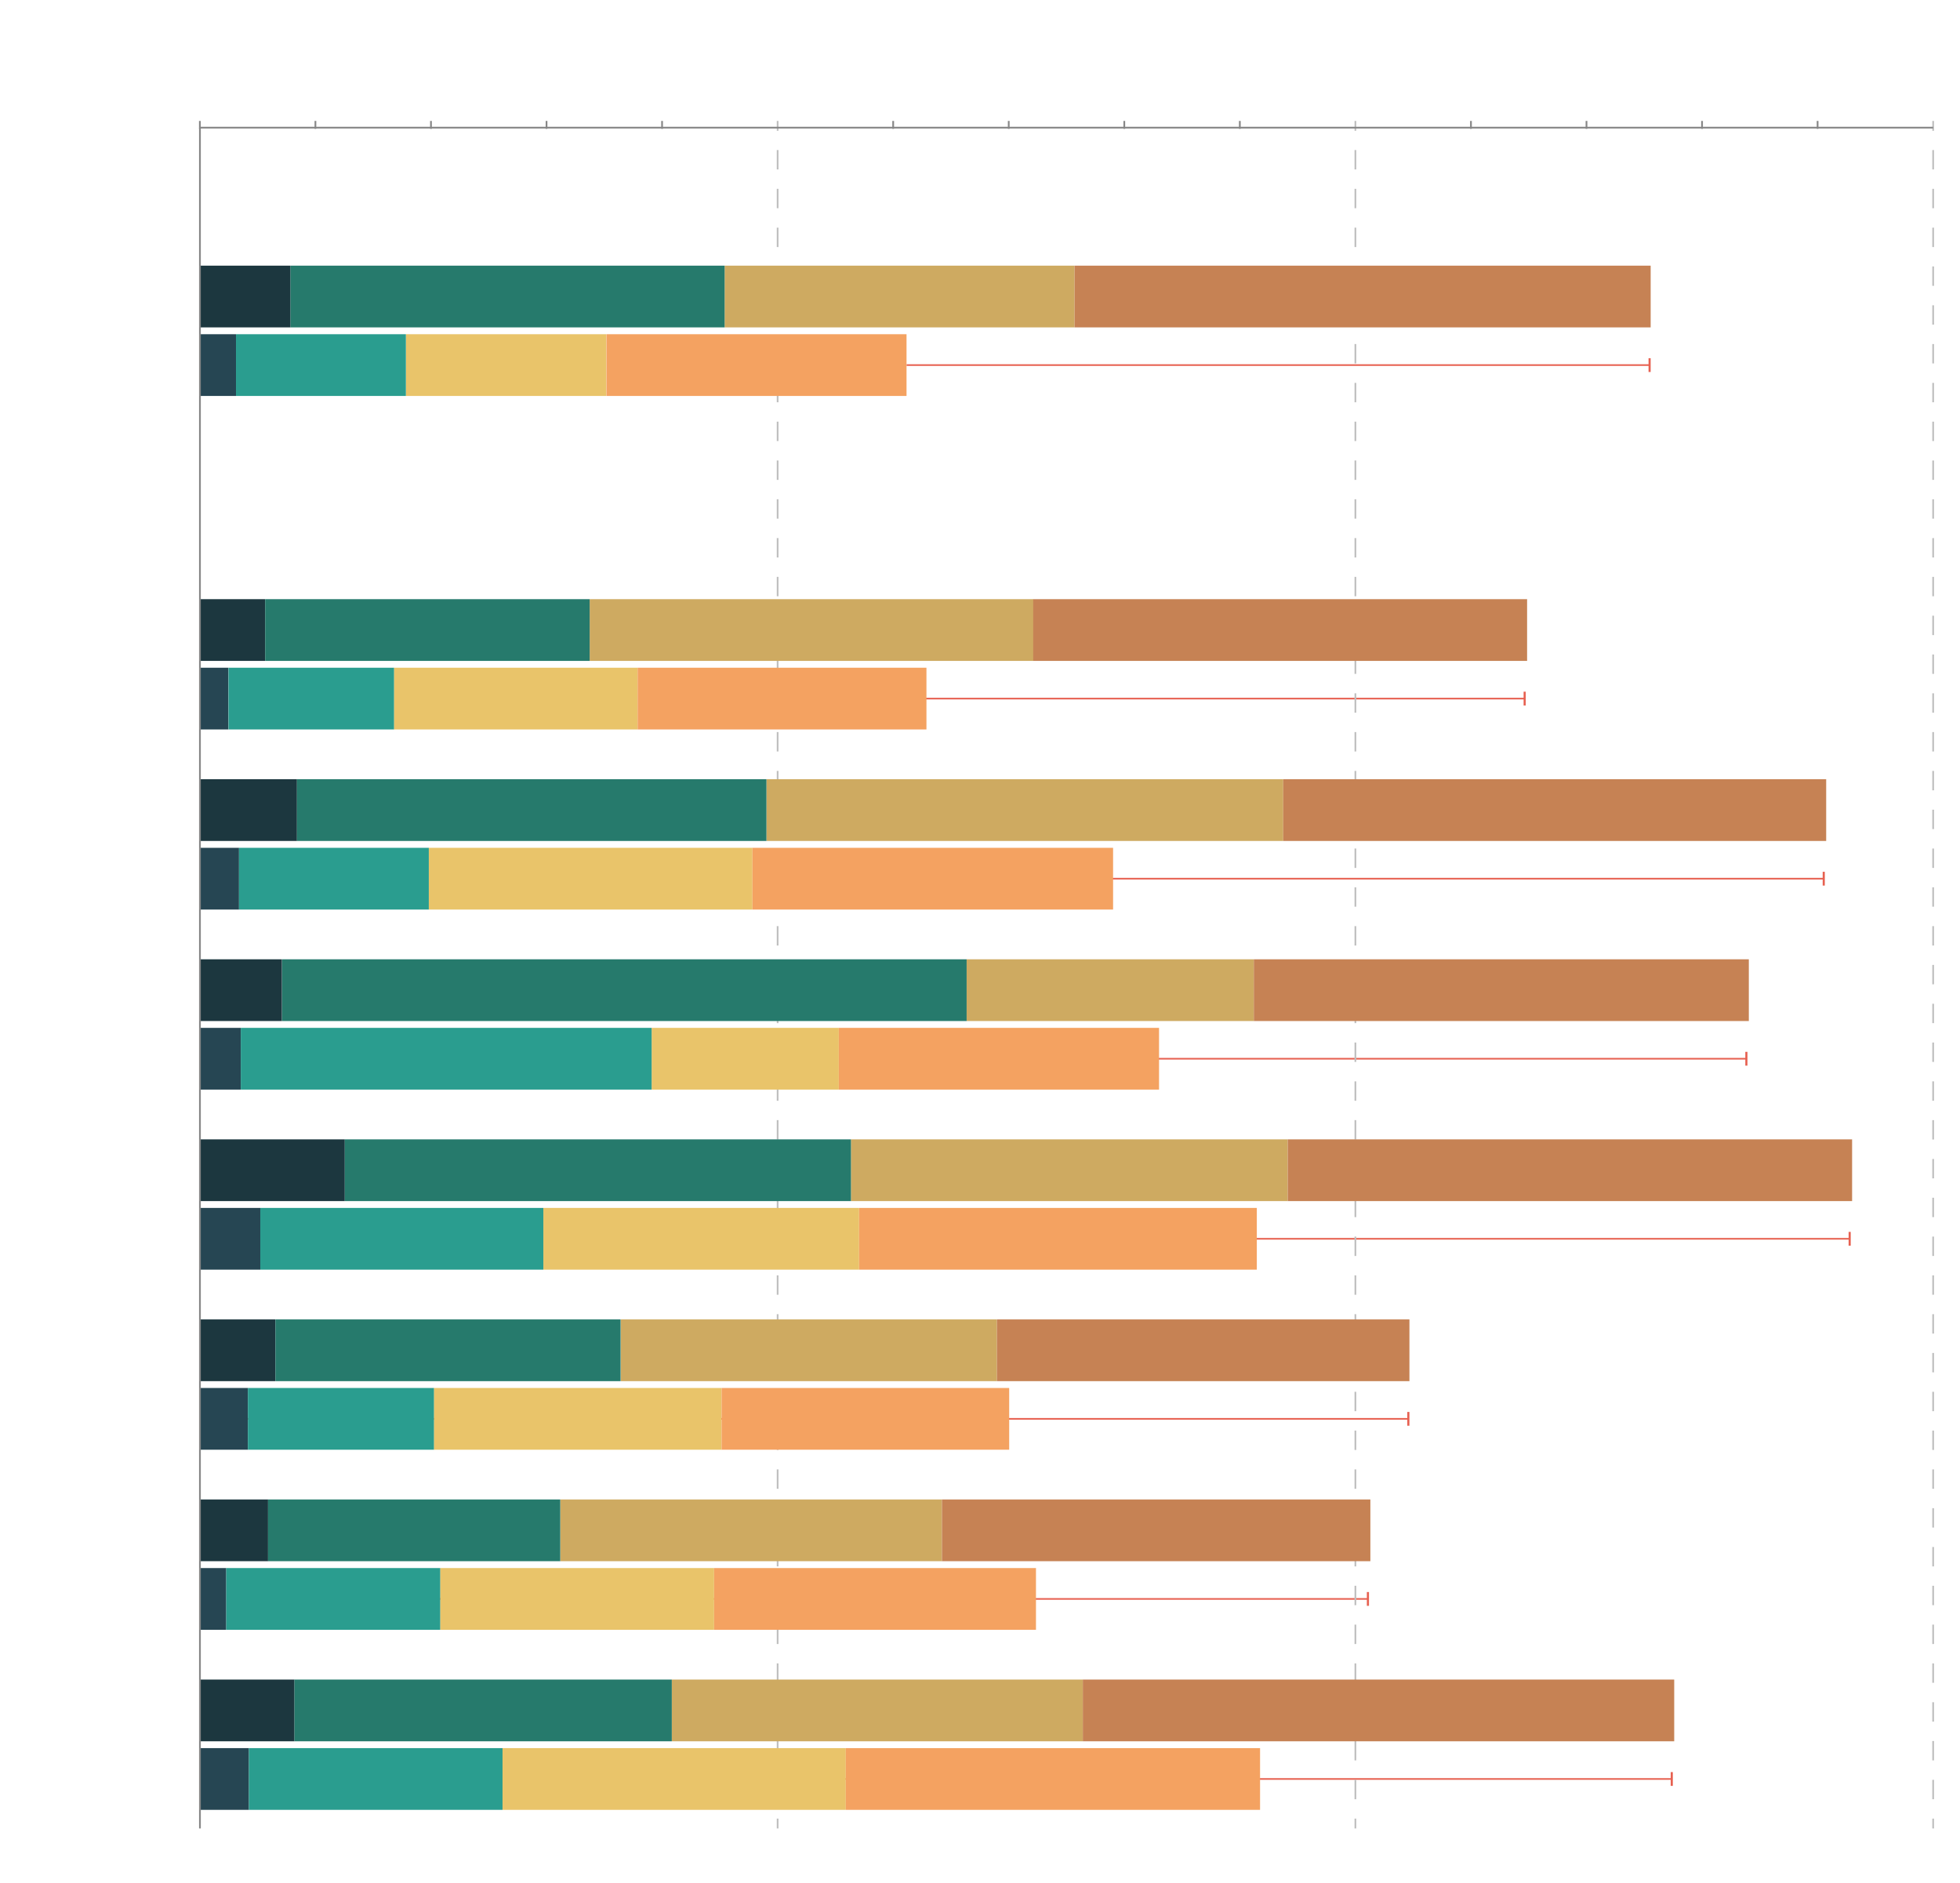 <svg id="Layer_1" data-name="Layer 1" xmlns="http://www.w3.org/2000/svg" viewBox="0 0 1200 1153.08"><defs><style>.cls-1,.cls-13,.cls-3,.cls-4{fill:none;}.cls-1{stroke:#e76151;stroke-miterlimit:10;}.cls-2{fill:#e76151;}.cls-3,.cls-4{stroke:#bfbfbf;}.cls-13,.cls-3,.cls-4{stroke-linejoin:round;stroke-width:1.07px;}.cls-4{stroke-dasharray:11.88 11.88;}.cls-5{fill:#ceaa61;}.cls-6{fill:#c68254;}.cls-7{fill:#267a6c;}.cls-8{fill:#e9c46a;}.cls-9{fill:#f4a261;}.cls-10{fill:#264653;}.cls-11{fill:#1c373f;}.cls-12{fill:#2a9d8f;}.cls-13{stroke:#878787;}</style></defs><line class="cls-1" x1="555.02" y1="223.54" x2="1009.96" y2="223.54"/><rect class="cls-2" x="1009.31" y="219.32" width="1.3" height="8.45"/><line class="cls-1" x1="525.97" y1="427.75" x2="933.47" y2="427.75"/><rect class="cls-2" x="932.82" y="423.52" width="1.3" height="8.45"/><line class="cls-1" x1="680.64" y1="538.01" x2="1116.58" y2="538.01"/><rect class="cls-2" x="1115.93" y="533.79" width="1.3" height="8.45"/><line class="cls-1" x1="559.68" y1="758.51" x2="1132.45" y2="758.51"/><rect class="cls-2" x="1131.8" y="754.28" width="1.3" height="8.45"/><line class="cls-1" x1="252.88" y1="979.02" x2="837.51" y2="979.02"/><rect class="cls-2" x="836.85" y="974.8" width="1.3" height="8.45"/><line class="cls-1" x1="438.9" y1="1089.27" x2="1023.53" y2="1089.27"/><rect class="cls-2" x="1022.88" y="1085.04" width="1.3" height="8.45"/><line class="cls-1" x1="708.77" y1="648.26" x2="1069.21" y2="648.26"/><rect class="cls-2" x="1068.56" y="644.04" width="1.3" height="8.45"/><line class="cls-3" x1="476.1" y1="1119.54" x2="476.1" y2="1113.54"/><line class="cls-4" x1="476.1" y1="1101.66" x2="476.1" y2="85.99"/><line class="cls-3" x1="476.1" y1="80.05" x2="476.1" y2="74.05"/><line class="cls-3" x1="829.83" y1="1119.54" x2="829.83" y2="1113.54"/><line class="cls-4" x1="829.83" y1="1101.66" x2="829.83" y2="85.99"/><line class="cls-3" x1="829.83" y1="80.05" x2="829.83" y2="74.05"/><line class="cls-3" x1="1183.56" y1="1119.54" x2="1183.56" y2="1113.54"/><line class="cls-4" x1="1183.56" y1="1101.66" x2="1183.56" y2="85.99"/><line class="cls-3" x1="1183.56" y1="80.05" x2="1183.56" y2="74.05"/><rect class="cls-5" x="443.65" y="162.66" width="214.23" height="37.8"/><rect class="cls-6" x="657.88" y="162.66" width="352.73" height="37.8"/><rect class="cls-7" x="177.75" y="162.66" width="265.89" height="37.8"/><rect class="cls-8" x="248.5" y="204.64" width="122.71" height="37.8"/><rect class="cls-9" x="371.29" y="204.64" width="183.73" height="37.8"/><rect class="cls-10" x="122.11" y="204.64" width="22.38" height="37.8"/><rect class="cls-11" x="122.11" y="162.66" width="55.65" height="37.8"/><rect class="cls-12" x="144.49" y="204.64" width="104.01" height="37.8"/><rect class="cls-11" x="122.11" y="366.87" width="40.24" height="37.8"/><rect class="cls-5" x="361.02" y="366.87" width="271.64" height="37.8"/><rect class="cls-6" x="632.58" y="366.87" width="302.38" height="37.8"/><rect class="cls-7" x="162.35" y="366.87" width="198.67" height="37.8"/><rect class="cls-8" x="332.66" y="739.61" width="193.31" height="37.8"/><rect class="cls-9" x="525.97" y="739.61" width="243.51" height="37.8"/><rect class="cls-10" x="122.11" y="739.61" width="37.25" height="37.8"/><rect class="cls-12" x="159.36" y="739.61" width="173.3" height="37.8"/><rect class="cls-5" x="469.25" y="477.12" width="316.4" height="37.8"/><rect class="cls-6" x="785.65" y="477.12" width="332.42" height="37.8"/><rect class="cls-11" x="122.11" y="477.12" width="59.71" height="37.8"/><rect class="cls-7" x="181.82" y="477.12" width="287.43" height="37.8"/><rect class="cls-8" x="262.53" y="519.12" width="198.14" height="37.8"/><rect class="cls-9" x="460.66" y="519.12" width="220.82" height="37.8"/><rect class="cls-10" x="122.11" y="519.12" width="24.22" height="37.8"/><rect class="cls-12" x="146.33" y="519.12" width="116.2" height="37.8"/><rect class="cls-5" x="591.81" y="587.38" width="175.83" height="37.8"/><rect class="cls-6" x="767.64" y="587.38" width="303.07" height="37.8"/><rect class="cls-11" x="122.11" y="587.38" width="50.51" height="37.8"/><rect class="cls-7" x="172.7" y="587.38" width="419.11" height="37.8"/><rect class="cls-8" x="398.96" y="629.36" width="114.59" height="37.8"/><rect class="cls-9" x="513.55" y="629.36" width="196.07" height="37.8"/><rect class="cls-10" x="122.11" y="629.36" width="25.29" height="37.8"/><rect class="cls-12" x="147.4" y="629.36" width="251.56" height="37.8"/><rect class="cls-5" x="520.98" y="697.63" width="267.43" height="37.8"/><rect class="cls-6" x="788.41" y="697.63" width="345.53" height="37.8"/><rect class="cls-11" x="122.11" y="697.63" width="88.99" height="37.8"/><rect class="cls-7" x="211.1" y="697.63" width="309.89" height="37.8"/><rect class="cls-8" x="241.14" y="408.85" width="149.23" height="37.8"/><rect class="cls-9" x="390.38" y="408.85" width="176.83" height="37.8"/><rect class="cls-10" x="122.11" y="408.85" width="17.71" height="37.8"/><rect class="cls-12" x="139.89" y="408.85" width="101.33" height="37.8"/><line class="cls-1" x1="122.11" y1="868.76" x2="862.26" y2="868.76"/><rect class="cls-2" x="861.61" y="864.53" width="1.3" height="8.45"/><rect class="cls-5" x="380.03" y="807.88" width="230.33" height="37.8"/><rect class="cls-6" x="610.36" y="807.88" width="252.56" height="37.8"/><rect class="cls-11" x="122.11" y="807.88" width="46.53" height="37.8"/><rect class="cls-7" x="168.63" y="807.88" width="211.32" height="37.8"/><rect class="cls-8" x="265.59" y="849.86" width="176.21" height="37.8"/><rect class="cls-9" x="441.81" y="849.86" width="176.06" height="37.8"/><rect class="cls-10" x="122.11" y="849.86" width="29.66" height="37.8"/><rect class="cls-12" x="151.77" y="849.86" width="113.9" height="37.8"/><rect class="cls-5" x="343.01" y="918.12" width="233.7" height="37.8"/><rect class="cls-6" x="576.71" y="918.12" width="262.29" height="37.8"/><rect class="cls-11" x="122.11" y="918.12" width="42" height="37.8"/><rect class="cls-7" x="164.11" y="918.12" width="178.9" height="37.8"/><rect class="cls-8" x="269.43" y="960.12" width="167.78" height="37.8"/><rect class="cls-9" x="437.21" y="960.12" width="197.06" height="37.8"/><rect class="cls-10" x="122.11" y="960.12" width="16.4" height="37.8"/><rect class="cls-12" x="138.51" y="960.12" width="130.99" height="37.8"/><rect class="cls-5" x="411.3" y="1028.39" width="251.64" height="37.8"/><rect class="cls-6" x="662.94" y="1028.39" width="362.09" height="37.8"/><rect class="cls-11" x="122.11" y="1028.39" width="58.18" height="37.8"/><rect class="cls-7" x="180.28" y="1028.39" width="231.02" height="37.8"/><rect class="cls-8" x="307.67" y="1070.37" width="210.17" height="37.8"/><rect class="cls-9" x="517.84" y="1070.37" width="253.63" height="37.8"/><rect class="cls-10" x="122.11" y="1070.37" width="30.28" height="37.8"/><rect class="cls-12" x="152.38" y="1070.37" width="155.29" height="37.8"/><line class="cls-13" x1="122.41" y1="78.16" x2="1183.56" y2="78.16"/><line class="cls-13" x1="122.37" y1="78.91" x2="122.37" y2="74.05"/><line class="cls-13" x1="193.11" y1="78.91" x2="193.11" y2="74.05"/><line class="cls-13" x1="263.86" y1="78.91" x2="263.86" y2="74.05"/><line class="cls-13" x1="334.61" y1="78.91" x2="334.61" y2="74.05"/><line class="cls-13" x1="405.35" y1="78.91" x2="405.35" y2="74.05"/><line class="cls-13" x1="546.84" y1="78.91" x2="546.84" y2="74.05"/><line class="cls-13" x1="617.59" y1="78.91" x2="617.59" y2="74.05"/><line class="cls-13" x1="688.34" y1="78.91" x2="688.34" y2="74.05"/><line class="cls-13" x1="759.08" y1="78.91" x2="759.08" y2="74.05"/><line class="cls-13" x1="900.58" y1="78.91" x2="900.58" y2="74.05"/><line class="cls-13" x1="971.32" y1="78.91" x2="971.32" y2="74.05"/><line class="cls-13" x1="1042.07" y1="78.91" x2="1042.07" y2="74.05"/><line class="cls-13" x1="1112.81" y1="78.91" x2="1112.81" y2="74.05"/><line class="cls-13" x1="122.41" y1="1119.54" x2="122.41" y2="78.16"/></svg>